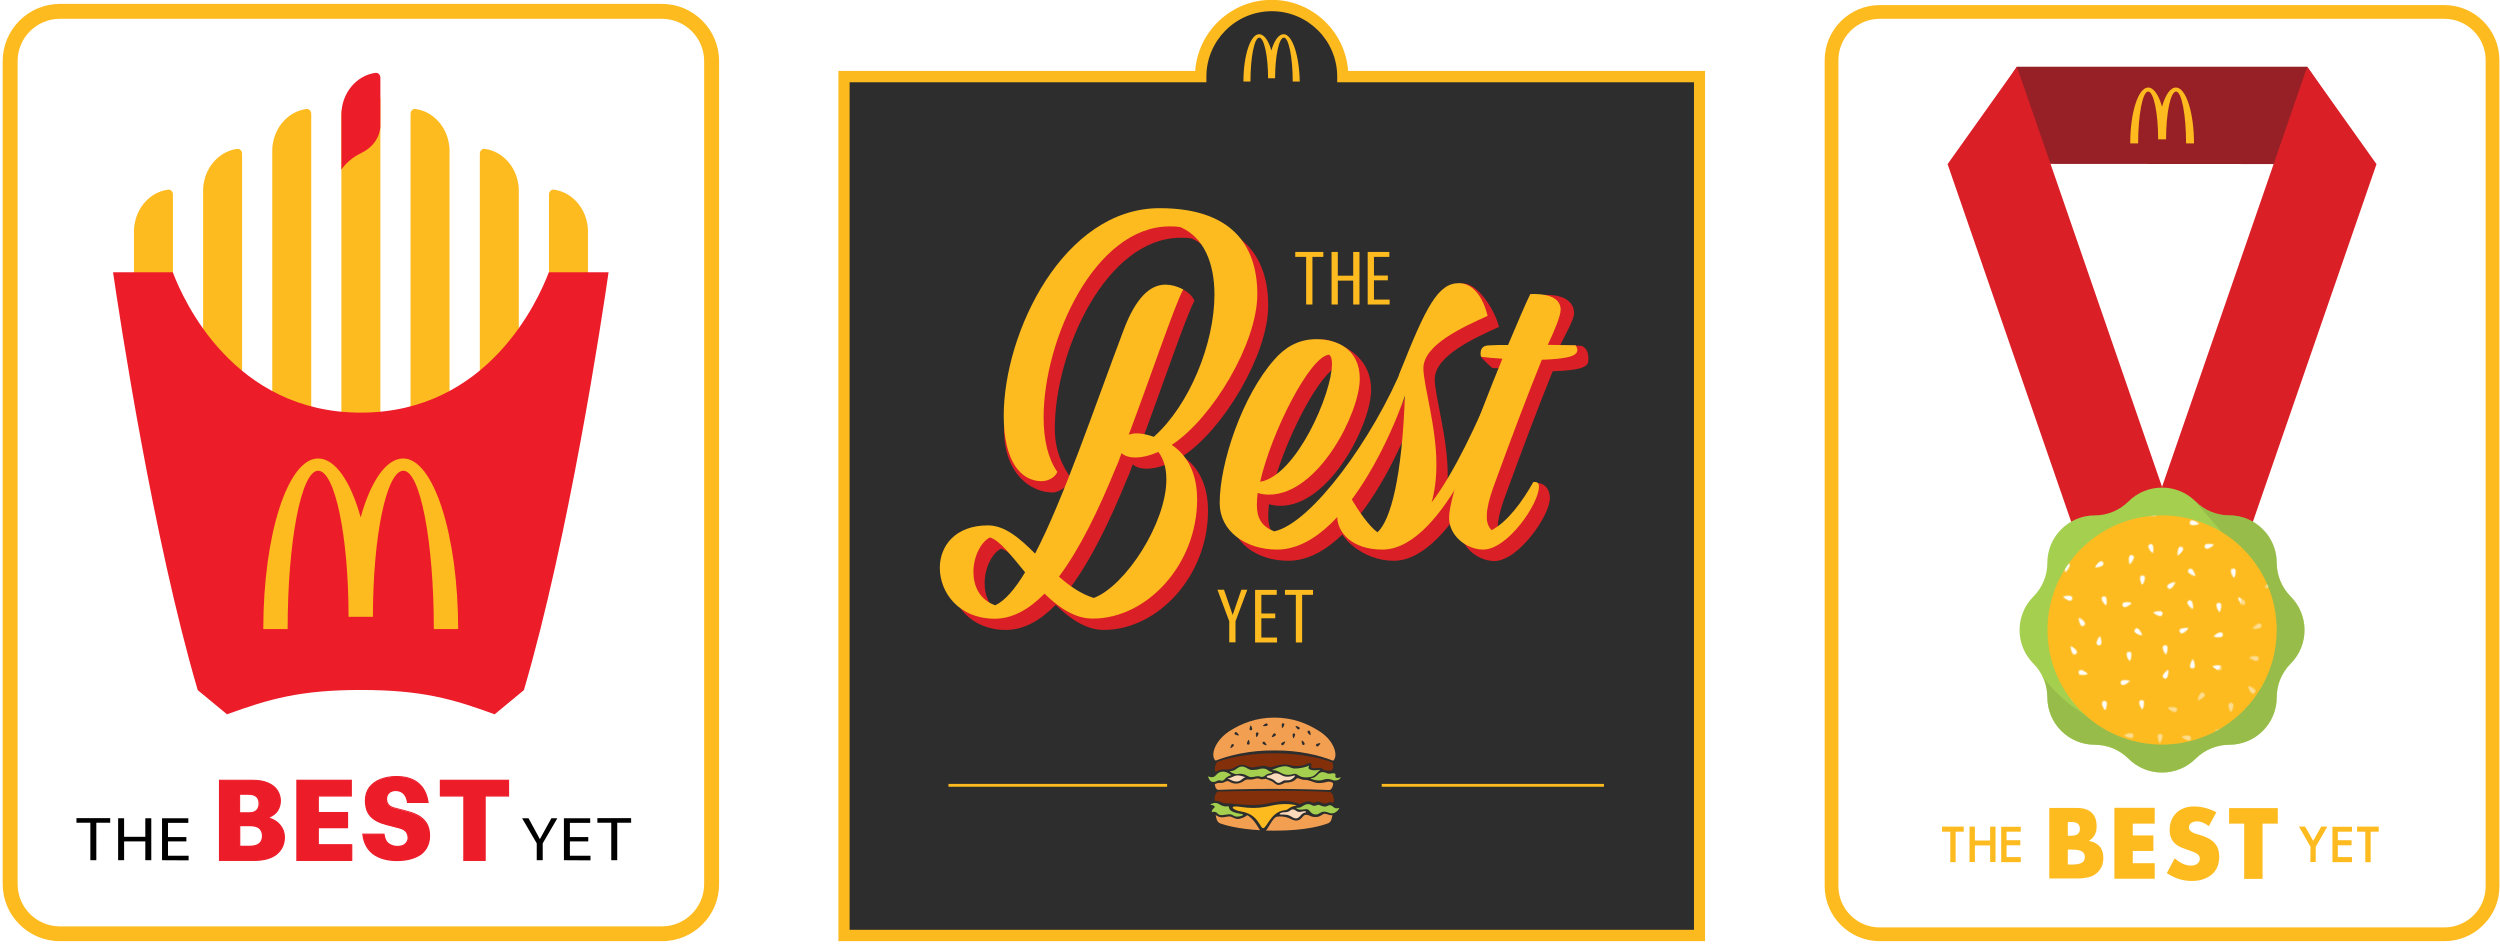 <?xml version="1.0" encoding="utf-8"?>
<!-- Generator: Adobe Illustrator 24.0.3, SVG Export Plug-In . SVG Version: 6.00 Build 0)  -->
<svg version="1.1" id="Layer_1" xmlns="http://www.w3.org/2000/svg" xmlns:xlink="http://www.w3.org/1999/xlink" x="0px" y="0px"
	 viewBox="0 0 1674 635" style="enable-background:new 0 0 1674 635;" xml:space="preserve">
<style type="text/css">
	.st0{fill:none;}
	.st1{fill:#FDBB20;}
	.st2{fill:#FFFFFF;}
	.st3{fill:#2D2D2D;}
	.st4{fill:#FCBA1F;}
	.st5{enable-background:new    ;}
	.st6{fill:#DA1F26;}
	.st7{fill:#832F0A;}
	.st8{fill:#A5CF4F;}
	.st9{fill:#FADABA;}
	.st10{fill:#F39F52;}
	.st11{fill:#ED1C29;}
	.st12{fill:#972026;}
	.st13{opacity:0.51;fill:#8CAA45;enable-background:new    ;}
	.st14{fill:url(#SVGID_2_);}
	.st15{opacity:0.5;}
</style>
<pattern  y="-941" width="208" height="208" patternUnits="userSpaceOnUse" id="SVGID_1_" viewBox="0 -208 208 208" style="overflow:visible;">
	<g>
		<rect y="-208" class="st0" width="208" height="208"/>
		<g>
			<rect y="-208" class="st0" width="208" height="208"/>
			<rect y="-208" class="st1" width="208" height="208"/>
			<path class="st2" d="M25.5-2.1c0.3,0.3,0.8,0.2,0.9-0.2c0.5-2.4,1.2-7.9-2.3-7C20.9-8.4,24-4,25.5-2.1z"/>
			<path class="st2" d="M30.9-52.8c0.4-0.2,0.3-0.8-0.1-1c-2.2-0.9-7.4-2.6-7.1,1C23.9-49.3,28.8-51.7,30.9-52.8z"/>
			<path class="st2" d="M7.5-37.6c0.4,0.2,0.8-0.2,0.7-0.6c-0.5-2.4-2.1-7.7-4.9-5.4C0.7-41.3,5.4-38.6,7.5-37.6z"/>
			<path class="st2" d="M6-19.5c0.1-0.4-0.4-0.8-0.8-0.6C3.1-19-1.5-16,1.4-13.9C4.2-11.8,5.6-17.1,6-19.5z"/>
			<path class="st2" d="M14.8-105.9c0.4,0,0.7-0.5,0.4-0.9c-1.5-1.8-5.3-5.8-6.8-2.5C7.1-106,12.5-105.8,14.8-105.9z"/>
			<path class="st2" d="M4.1-75.9c0,0.4,0.5,0.7,0.8,0.5c2-1.4,6.3-4.8,3.1-6.5C5-83.6,4.3-78.3,4.1-75.9z"/>
			<path class="st2" d="M18.9-131.8c0.4,0,0.7-0.5,0.4-0.9c-1.5-1.8-5.3-5.8-6.8-2.5C11.2-132,16.6-131.8,18.9-131.8z"/>
			<path class="st2" d="M45-141.8c0.4,0.3,0.9,0,0.8-0.5c-0.2-2.4-0.9-7.9-4-6.1C38.9-146.7,43.1-143.2,45-141.8z"/>
			<path class="st2" d="M45.8-89.4c0.4,0.2,0.8-0.2,0.7-0.6c-0.5-2.4-2.1-7.7-4.9-5.4C39-93.2,43.7-90.5,45.8-89.4z"/>
			<path class="st2" d="M69.1-100.9c0.1-0.4-0.3-0.8-0.7-0.7c-2.2,0.8-7.2,3.1-4.7,5.6C66.2-93.5,68.3-98.6,69.1-100.9z"/>
			<path class="st2" d="M57.4-25.4c0.4,0.3,0.9,0,0.8-0.5c-0.2-2.4-0.9-7.9-4-6.1C51.2-30.3,55.4-26.8,57.4-25.4z"/>
			<path class="st2" d="M51-9.7c0.3-0.3,0-0.9-0.4-0.9c-2.4,0-7.8,0.4-6.3,3.7C45.8-3.8,49.5-7.8,51-9.7z"/>
			<path class="st2" d="M56.7-53.1c0.1-0.4-0.3-0.8-0.7-0.7c-2.2,0.8-7.2,3.1-4.7,5.6S55.9-50.8,56.7-53.1z"/>
			<path class="st2" d="M36.4-75.7c0.1-0.4-0.3-0.8-0.7-0.7c-2.2,0.8-7.2,3.1-4.7,5.6C33.5-68.3,35.6-73.4,36.4-75.7z"/>
			<path class="st2" d="M31.7-165.8c0.4,0.2,0.8-0.2,0.7-0.6c-0.5-2.4-2.1-7.7-4.9-5.4C24.9-169.6,29.6-166.9,31.7-165.8z"/>
			<path class="st2" d="M35.6-195c0.4-0.2,0.3-0.8-0.1-1c-2.3-0.7-7.5-2.1-7,1.5C28.9-191,33.6-193.7,35.6-195z"/>
			<path class="st2" d="M70.3-206.2c0.1-0.4-0.3-0.8-0.7-0.7c-2.2,0.8-7.2,3.1-4.7,5.6C67.4-198.9,69.5-203.9,70.3-206.2z"/>
			<path class="st2" d="M45.2-120.3c0.1-0.4-0.3-0.8-0.7-0.7c-2.2,0.8-7.2,3.1-4.7,5.6S44.4-118,45.2-120.3z"/>
			<path class="st2" d="M62.4-176.5c0.1-0.4-0.3-0.8-0.7-0.7c-2.2,0.8-7.2,3.1-4.7,5.6S61.6-174.2,62.4-176.5z"/>
			<path class="st2" d="M65.6-63.2c0.1,0.4,0.7,0.6,0.9,0.2c1.4-1.9,4.5-6.5,1-7.3C64.2-70.9,65.1-65.5,65.6-63.2z"/>
			<path class="st2" d="M11.5-159.4c0.4,0,0.7-0.5,0.4-0.9c-1.4-1.9-5-6.2-6.6-2.9C3.8-160.1,9.2-159.5,11.5-159.4z"/>
			<path class="st2" d="M14.5-190.5c-0.1-0.4-0.7-0.6-0.9-0.2c-1.4,1.9-4.4,6.6-1,7.3C16-182.7,15.1-188.2,14.5-190.5z"/>
			<path class="st2" d="M109.3-99.6c-0.4,0-0.7,0.5-0.4,0.9c1.5,1.8,5.3,5.8,6.8,2.5C117-99.4,111.6-99.6,109.3-99.6z"/>
			<path class="st2" d="M97.7-114.2c0.1-0.4-0.4-0.8-0.8-0.5c-2.1,1.2-6.7,4.2-3.7,6.2C96.1-106.6,97.3-111.9,97.7-114.2z"/>
			<path class="st2" d="M133.7-112.2c-0.4-0.1-0.8,0.4-0.6,0.8c1,2.2,3.7,7,5.9,4.1C141.2-110.1,136-111.7,133.7-112.2z"/>
			<path class="st2" d="M127.9-78.6c-0.4,0-0.7,0.5-0.4,0.9c1.5,1.8,5.3,5.8,6.8,2.5C135.7-78.4,130.3-78.6,127.9-78.6z"/>
			<path class="st2" d="M88.3-167.8c-0.3-0.3-0.8-0.2-0.9,0.2c-0.5,2.4-1.2,7.9,2.3,7C92.9-161.5,89.8-166,88.3-167.8z"/>
			<path class="st2" d="M70.9-127.8c-0.4-0.1-0.8,0.4-0.5,0.8c1.2,2,4.3,6.6,6.3,3.5C78.6-126.4,73.2-127.5,70.9-127.8z"/>
			<path class="st2" d="M112.3-132.4c-0.4-0.2-0.8,0.2-0.7,0.6c0.5,2.4,2.1,7.7,4.9,5.4C119.1-128.6,114.4-131.3,112.3-132.4z"/>
			<path class="st2" d="M88.1-138.9c-0.1,0.4,0.3,0.8,0.7,0.6c2.2-1,7.2-3.5,4.4-5.8C90.6-146.3,88.7-141.2,88.1-138.9z"/>
			<path class="st2" d="M72.5-153.5c0.2-0.4-0.1-0.9-0.5-0.8c-2.4,0.2-7.9,1.1-6,4.2C67.8-147.2,71.2-151.5,72.5-153.5z"/>
			<path class="st2" d="M145.3-140.3c0.2-0.4-0.1-0.9-0.5-0.8c-2.3,0.4-7.7,1.6-5.6,4.6C141.1-133.6,144.1-138.2,145.3-140.3z"/>
			<path class="st2" d="M156.4-85.7c0.2-0.4-0.1-0.9-0.5-0.8c-2.3,0.4-7.7,1.6-5.6,4.6C152.2-79,155.2-83.6,156.4-85.7z"/>
			<path class="st2" d="M200.5-51.3c0.2-0.4-0.1-0.9-0.5-0.8c-2.3,0.4-7.7,1.6-5.6,4.6C196.3-44.6,199.3-49.2,200.5-51.3z"/>
			<path class="st2" d="M109.4-150.9c-0.1,0.4,0.3,0.8,0.7,0.7c2.2-0.8,7.2-3.1,4.7-5.6C112.3-158.2,110.2-153.1,109.4-150.9z"/>
			<path class="st2" d="M189.5-74.5c-0.3,0.3-0.1,0.9,0.3,0.9c2.4,0.3,7.8,0.5,6.6-2.9C195.3-79.8,191.2-76.2,189.5-74.5z"/>
			<path class="st2" d="M198.6-97.2c-0.3,0.3-0.1,0.9,0.3,0.9c2.4,0.3,7.8,0.5,6.6-2.9C204.4-102.5,200.3-98.8,198.6-97.2z"/>
			<path class="st2" d="M166.3-102.4c-0.4,0.1-0.5,0.7-0.1,1c2,1.3,6.7,4.1,7.2,0.5C173.8-104.4,168.6-103.1,166.3-102.4z"/>
			<path class="st2" d="M189.5-130c-0.1-0.4-0.7-0.6-0.9-0.2c-1.4,1.9-4.5,6.5-1,7.3C190.9-122.2,190-127.6,189.5-130z"/>
			<path class="st2" d="M156.3-118.4c0.2,0.4,0.7,0.4,0.9,0c1.1-2.2,3.2-7.3-0.4-7.3C153.5-125.8,155.4-120.6,156.3-118.4z"/>
			<path class="st2" d="M100.9-200.7c-0.4-0.3-0.9,0-0.8,0.5c0.2,2.4,0.9,7.9,4,6.1C107-195.8,102.8-199.3,100.9-200.7z"/>
			<path class="st2" d="M101.3-67c-0.2-0.4-0.8-0.4-1,0c-1,2.2-2.9,7.4,0.8,7.2C104.6-60,102.4-64.9,101.3-67z"/>
			<path class="st2" d="M128.5-57.8c0.1-0.4-0.4-0.8-0.8-0.6c-2.1,1.1-6.9,3.8-4,6C126.5-50.3,128-55.5,128.5-57.8z"/>
			<path class="st2" d="M85.8-88c-0.4,0-0.7,0.5-0.4,0.9c1.5,1.8,5.3,5.8,6.8,2.5C93.5-87.8,88.1-88.1,85.8-88z"/>
			<path class="st2" d="M93.8-38.1c-0.4,0-0.7,0.5-0.4,0.9c1.5,1.8,5.3,5.8,6.8,2.5C101.6-38,96.2-38.2,93.8-38.1z"/>
			<path class="st2" d="M76.5-43.8c-0.1,0.4,0.4,0.7,0.8,0.5c2.1-1.2,6.6-4.3,3.6-6.3C78-51.4,76.9-46.1,76.5-43.8z"/>
			<path class="st2" d="M183.1-179.5c-0.4-0.2-0.8,0.2-0.7,0.6c0.5,2.4,2.1,7.7,4.9,5.4C189.9-175.7,185.2-178.4,183.1-179.5z"/>
			<path class="st2" d="M167.8-156.1c0.2-0.4-0.1-0.9-0.5-0.8c-2.3,0.4-7.7,1.6-5.6,4.6C163.6-149.4,166.6-154,167.8-156.1z"/>
			<path class="st2" d="M204.6-201.5c0.2-0.4-0.1-0.9-0.5-0.8c-2.3,0.4-7.7,1.6-5.6,4.6C200.4-194.9,203.4-199.5,204.6-201.5z"/>
			<path class="st2" d="M75.4-188.4c-0.4,0.3-0.3,0.8,0.1,0.9c2.3,0.7,7.6,1.9,7.1-1.7C82.1-192.5,77.4-189.7,75.4-188.4z"/>
			<path class="st2" d="M133.2-200.4c-0.1,0.4,0.3,0.8,0.7,0.7c2.2-0.8,7.2-3.1,4.7-5.6C136-207.8,133.9-202.7,133.2-200.4z"/>
			<path class="st2" d="M192.9-151.7c-0.3,0.3-0.1,0.9,0.3,0.9c2.4,0.3,7.8,0.5,6.6-2.9C198.7-157,194.6-153.4,192.9-151.7z"/>
			<path class="st2" d="M138.5-165.2c-0.3,0.3-0.1,0.9,0.3,0.9c2.4,0.3,7.8,0.5,6.6-2.9C144.3-170.5,140.2-166.9,138.5-165.2z"/>
			<path class="st2" d="M120.1-182.8c-0.1-0.4-0.7-0.6-0.9-0.2c-1.4,1.9-4.5,6.5-1,7.3C121.5-175,120.6-180.4,120.1-182.8z"/>
			<path class="st2" d="M79.4-17.7c-0.4-0.2-0.8,0.2-0.7,0.6c0.5,2.4,2.1,7.7,4.9,5.4C86.2-13.9,81.5-16.6,79.4-17.7z"/>
			<path class="st2" d="M163.8-193.3c-0.1-0.4-0.7-0.6-0.9-0.2c-1.4,1.9-4.5,6.5-1,7.3C165.2-185.5,164.3-191,163.8-193.3z"/>
			<path class="st2" d="M168.9-68.3c-0.4,0-0.7,0.5-0.4,0.9c1.5,1.8,5.3,5.8,6.8,2.5C176.7-68.1,171.3-68.3,168.9-68.3z"/>
			<path class="st2" d="M127-33.3c-0.4,0.3-0.3,0.8,0.1,1c2.3,0.7,7.6,2,7-1.6C133.6-37.5,129-34.7,127-33.3z"/>
			<path class="st2" d="M113.3-13.6c-0.4,0-0.7,0.5-0.4,0.9c1.4,1.9,5,6.2,6.6,2.9C121.1-12.9,115.7-13.5,113.3-13.6z"/>
			<path class="st2" d="M27.8-32.9c-0.4,0-0.7,0.5-0.4,0.9c1.4,1.9,5,6.2,6.6,2.9C35.5-32.2,30.2-32.8,27.8-32.9z"/>
			<path class="st2" d="M157.5-50.2c0-0.4-0.5-0.7-0.9-0.4c-1.8,1.6-5.6,5.6-2.3,7C157.6-42.3,157.6-47.8,157.5-50.2z"/>
			<path class="st2" d="M149.5-13.1c0.1,0.4,0.7,0.6,0.9,0.2c1.4-1.9,4.4-6.6,1-7.3C148.1-20.9,149-15.4,149.5-13.1z"/>
			<path class="st2" d="M174.9-32.4c-0.3-0.3-0.8-0.1-0.9,0.3c-0.2,2.4-0.3,8,3,6.7C180.2-26.6,176.6-30.7,174.9-32.4z"/>
			<path class="st2" d="M195.5-12.5c0-0.4-0.5-0.7-0.9-0.4c-1.8,1.6-5.6,5.6-2.3,7C195.5-4.6,195.6-10.1,195.5-12.5z"/>
		</g>
	</g>
</pattern>
<g>
	<g>
		<path class="st3" d="M1138.1,51.3v575.1H565.2V51.3H804c0-26.3,21.3-47.6,47.6-47.6c26.3,0,47.6,21.3,47.6,47.6H1138.1z"/>
		<path class="st4" d="M1141.8,630.2H561.4V47.5h238.9c1.9-26.6,24.2-47.6,51.2-47.6s49.3,21,51.2,47.6h239V630.2z M568.9,622.6
			h565.4V55.1H895.4v-3.8c0-24.2-19.7-43.8-43.8-43.8c-24.2,0-43.8,19.7-43.8,43.8v3.8H568.9V622.6z"/>
	</g>
	<rect x="862.5" y="167.2" class="st0" width="73.9" height="44.8"/>
	<g class="st5">
		<path class="st1" d="M874.6,203.9V172h-7.3v-3.3h18.8v3.3h-7.3v31.9H874.6z"/>
	</g>
	<g class="st5">
		<path class="st1" d="M891.6,203.9v-35.2h4.2v15.9h10.3v-15.9h4.2v35.2h-4.2v-16h-10.3v16H891.6z"/>
	</g>
	<g class="st5">
		<path class="st1" d="M915.8,203.9v-35.2h14.5v3.3H920v12.5h9.3v3.2H920v12.9h10.5v3.3H915.8z"/>
	</g>
	<rect x="809.8" y="393.3" class="st0" width="75" height="41.7"/>
	<g class="st5">
		<path class="st1" d="M823.1,430.2V416l-7.9-21.1h4.4l5.8,16.9l5.8-16.9h4l-7.9,21.1v14.1H823.1z"/>
	</g>
	<g class="st5">
		<path class="st1" d="M840.4,430.2v-35.2h14.5v3.3h-10.3v12.5h9.3v3.2h-9.3v12.9h10.5v3.3H840.4z"/>
	</g>
	<g class="st5">
		<path class="st1" d="M867.7,430.2v-31.9h-7.3v-3.3h18.8v3.3h-7.3v31.9H867.7z"/>
	</g>
	<g>
		<g>
			<path class="st6" d="M706.9,405c-10.3,10.5-21.4,16.8-33.3,16.8c-23.8,0-36.8-17.3-36.8-34.1c0-14.6,10.3-28.4,32.2-28.4
				c11.4,0,21.4,8.7,31.6,18.9c19.2-37,39.2-96.5,59.2-149.5c8.1-21.6,23.6-39.3,32.5-34.8c4.1,2.1,6.6,5.3,7.5,7.5
				c-5.4,9.5-22.4,60-36.5,97.3c3.8-1.6,9.7-1.1,16.8,1.4c23.8-21.1,40.6-62.5,40.6-95.2c0-20.8-6.8-38.1-22.7-45.2
				c-3-0.5-4.9-0.5-7.3-0.5c-50,0-84.4,75.7-84.4,127.9c0,14.9,5.2,25.3,11.4,33.9c-1.6,3.8-8.5,8.8-12.8,8.8
				c-14.1,0-32.6-12-32.6-42.3c0-55.7,47.2-140.5,111.5-140.5c47.6,0,65.4,24.3,65.4,57.6c0,33-30.3,83.3-57.3,100.9
				c10.5,7,17,19.2,17,36.5c0,43.5-33.5,79.8-69.8,79.8C727.4,421.8,716.6,414.5,706.9,405z M693.9,390.7
				c-9.2-11.1-17-21.4-23.5-23.3c-5.9,2.7-11.1,12.7-11.1,23c0,9.5,4.1,18.7,14.6,22.4C680.4,409.9,687.1,402,693.9,390.7z
				 M788.5,328.5c0-7-1.6-13.5-5.4-18.4c-12.2,5.4-21.1,4.3-24.6,0.8c-1.3,3.5-2.4,6.8-3.8,9.7c-11.6,28.4-24.1,54.3-38.1,73
				c7,6.2,14.6,11.6,23.3,14.3C761.2,399.9,788.5,357.7,788.5,328.5z"/>
			<path class="st6" d="M947.5,251.2c2.7-0.5,5.7,0.3,5.7,3.2c0,10.8-38.7,121.1-90.6,121.1c-21.1,0-38.4-12.4-38.4-31.1
				c0-27.3,15.4-72.2,36.5-96c7-8.1,17.4-24.3,29.3-20.4c13.9,4.5,28.1,13.4,28.1,33.1c0,22.7-27.6,77.6-60.8,77.6
				c-2.4,0-4.9-0.3-7.6-1.1c-0.3,3-0.5,5.7-0.5,8.1c0,8.7,3.2,14.3,11.6,17.6C885.6,358,927.3,300.9,947.5,251.2z M851.3,330.1
				c24.3-4.1,48.1-59.2,48.1-78.9c0-3-0.5-5.1-1.9-6.2C884.8,245.8,858.9,296.9,851.3,330.1z"/>
			<path class="st6" d="M933.2,375.5c-20.6,0-37.5-15.9-37.5-26.4c0-6.5,7.5-4.7,13.4-5.3c4.9,8.7,15.7,16.8,20.8,20
				c8.7-8.1,16.5-36.2,18.4-93.5c0.3-6.8-4.1-7.8-4.1-11.1c0-0.5,0.3-1.3,0.5-1.9c17.6-44.6,20.8-67.5,34.9-67.5
				c10,0,21.4,17.8,24.1,29.1c-16,7.3-43,19.2-43,35.1c0,11.1,8.9,39.5,8.7,64.9c0,8.9-2.1,10.2-4.2,17.5
				c15.4-20,31.8-46.4,43.7-74.5c1.9-0.3,2.2,0.3,2.2,1.6C1011.1,277.1,975.1,375.5,933.2,375.5z"/>
			<path class="st6" d="M977.8,354.2c0-15.1,19.4-67.7,35.7-107.1c-5.4-0.3-10.1-0.4-14.3-0.7c0,0-7.5-6.7-7.5-7.5
				c0-2.7,1.1-5.4,4.9-5.6c4.3-0.3,16.1,5.3,20.7,5.3c6.5-15.4,13.8-35.1,16.8-41.1c15.1-0.5,19.9,6,19.9,12.2
				c0,4.3-5,12.5-9.4,21.7c6.5,0,8.6-0.3,14.5,0.2c0,0,5.3,1.5,4.4,10.5c-0.5,4.3-7.6,5.9-23.8,6.5c-9.2,22.7-19.7,50.3-32.7,86
				c-2.7,7.8-4.1,13.8-4.1,18.1c-0.3,4.9-1.1,5.7,1.1,7.8c10.8-5.7,18-24.1,25.3-37c2.2-0.3,8.4,1.6,8.5,10
				c0.1,11.6-21.1,42.2-37.3,42.2C989.5,375.5,977.8,366.3,977.8,354.2z"/>
		</g>
		<g>
			<path class="st1" d="M699.4,397.5c-10.3,10.5-21.4,16.8-33.3,16.8c-23.8,0-36.8-17.3-36.8-34.1c0-14.6,10.3-28.4,32.2-28.4
				c11.4,0,21.4,8.7,31.6,18.9c19.2-37,39.2-96.5,59.2-149.5c8.1-21.6,17.6-30.6,28.1-30.6c3.8,0,7.8,1.1,11.9,3.2
				c-5.4,9.5-22.4,60-36.5,97.3c3.8-1.6,9.7-1.1,16.8,1.4c23.8-21.1,40.6-62.5,40.6-95.2c0-20.8-6.8-38.1-22.7-45.2
				c-3-0.5-4.9-0.5-7.3-0.5c-50,0-84.4,75.7-84.4,127.9c0,14.9,3,27.8,9.2,36.5c-1.6,3.8-6.2,6.2-10.5,6.2
				c-14.1,0-25.4-13.5-25.4-43.8c0-55.7,40-139,104.4-139c47.6,0,65.4,24.3,65.4,57.6c0,33-30.3,83.3-57.3,100.9
				c10.5,7,17,19.2,17,36.5c0,43.5-33.5,79.8-69.8,79.8C719.9,414.3,709.1,407,699.4,397.5z M686.4,383.2
				c-9.2-11.1-17-21.4-23.5-23.3c-5.9,2.7-11.1,12.7-11.1,23c0,9.5,4.1,18.7,14.6,22.4C672.9,402.3,679.6,394.5,686.4,383.2z
				 M781,321c0-7-1.6-13.5-5.4-18.4c-12.2,5.4-21.1,4.3-24.6,0.8c-1.3,3.5-2.4,6.8-3.8,9.7c-11.6,28.4-24.1,54.3-38.1,73
				c7,6.2,14.6,11.6,23.3,14.3C753.7,392.3,781,350.2,781,321z"/>
			<path class="st1" d="M940,243.7c2.7-0.5,5.7,0.3,5.7,3.2c0,10.8-38.7,121.1-90.6,121.1c-21.1,0-38.4-12.4-38.4-31.1
				c0-27.3,15.4-72.2,36.5-96c7-8.1,15.9-13.8,28.4-13.8c13.8,0,28.9,6.8,28.9,26.5c0,22.7-27.6,77.6-60.8,77.6
				c-2.4,0-4.9-0.3-7.6-1.1c-0.3,3-0.5,5.7-0.5,8.1c0,8.7,3.2,14.3,11.6,17.6C878.1,350.5,919.8,293.3,940,243.7z M843.8,322.6
				c24.3-4.1,48.1-59.2,48.1-78.9c0-3-0.5-5.1-1.9-6.2C877.3,238.2,851.3,289.3,843.8,322.6z"/>
			<path class="st1" d="M925.7,368c-20.6,0-30.3-11.6-30.3-22.2c0-6.5,3.2-11.9,9.2-12.4c4.9,8.7,12.7,19.7,17.8,23
				c8.7-8.1,16.5-36.2,18.4-93.5c0.3-6.8-4.1-7.8-4.1-11.1c0-0.5,0.3-1.3,0.5-1.9c17.6-44.6,25.7-60.3,39.7-60.3
				c10,0,16.5,10.5,19.2,21.9c-16,7.3-43,19.2-43,35.1c0,11.1,8.9,39.5,8.7,64.9c0,8.9-1.1,17.6-3.2,24.9
				c15.4-20,30.8-53.8,42.7-81.9c1.9-0.3,2.2,0.3,2.2,1.6C1003.6,269.6,967.6,368,925.7,368z"/>
			<path class="st1" d="M970.3,346.7c0-15.1,19.5-67.1,35.7-106.5c-5.4-0.3-10.3-0.8-14.3-1.3c-0.3-1.1-0.3-1.4-0.3-2.2
				c0-2.7,1.1-5.1,4.9-5.4c4.3-0.3,8.9-0.3,13.5-0.3c6.5-15.4,11.9-28.1,14.9-34.1c15.1-0.5,20.3,4.3,20.3,10.5
				c0,4.3-4.3,14.3-8.6,23.5c6.5,0,12.7,0.3,18.7,0.3c0.8,1.4,1.1,2.4,1.1,3.2c0,4.3-7.6,5.9-23.8,6.5c-9.2,22.7-19.7,50.3-32.7,86
				c-2.7,7.8-4.1,13.8-4.1,18.1c-0.3,4.9,1.1,7.8,3.2,10c10.8-5.7,20.6-19.2,27.9-32.2c2.2-0.3,3.8,0.3,3.8,3
				c0,11.6-21.1,42.2-37.3,42.2C982,368,970.3,358.8,970.3,346.7z"/>
		</g>
	</g>
	<g>
		<g>
			<path class="st7" d="M813.5,515.8c-0.1-1.2,0-3,1.1-5c0.2-0.4,0.5-0.7,0.9-0.8c2.9-1.1,16.8-5.6,37.7-5.6c21,0,35.2,4.7,38.3,5.8
				c0.4,0.2,0.8,0.5,0.9,0.9c0.3,1,0.6,2.8-0.5,4.7l0,0c-1.4,0.3-1.7,0.2-2.6,0.2c-4.6-0.2-2.6-1.2-4.7-1.7
				c-1.6-0.4-2.4,0.1-4.4,0.1c-2.9,0-2.4-1-2.1-2c0.3-1.1-0.5-2-2.9-0.9c-3.2,1.5-5.6,1.5-8.7,1.4c-2-0.1-3.7-1.5-8.1-0.9
				c-3.8,0.5-5.9,1.5-7.3,1.7c-0.3,0-0.7,0-1,0c-1.3-0.2-2.3-1.2-4.7-0.9c-2.6,0.3-3.8,0.7-6,1c-2.7,0.4-5.2-1.7-7.7-1.7
				c-1.6,0-3.2,0.7-4.9,1.7c-1.2,0.7-2.5,1.3-5.2,1.5c-1.5,0.1-2-0.3-3.9,0.1c-1.6,0.3-2.7,0.9-3.5,1.5
				C813.9,516.8,813.5,516.3,813.5,515.8z M813.4,536.3c3.4-0.2,4.7,1.2,6.2,1.5c1.7,0.3,2.1,0.2,3.7,0.2c1.7,0,4.8,0.7,13.5,1
				c8.8,0.3,12.7-1.5,21.3-2.5c5.3-0.6,9.9,1.1,11.5,1.7c0.4,0.2,0.8,0.2,1.2,0c1-0.4,2.9-1.2,4.2-1.5c1.9-0.4,3.4,0.6,4.4,0.8
				s1.6-0.6,2.7-0.7c2.2-0.2,2.9,1.2,4.7,1.2c1.9,0,2.3-0.6,3.1-0.8s1.7,0,2.5,0.3c0.5-0.2,0.8-0.7,0.8-1.3c0-2.2-0.7-3.9-1.3-4.8
				c-0.4-0.6-1-1.1-1.8-1.1c-21.4-1.4-66.5-0.5-74-0.3c-0.7,0-1.4,0.4-1.7,1c-1.2,2-1.2,3.8-1.1,4.8
				C813.4,536.1,813.4,536.3,813.4,536.3z"/>
			<path class="st1" d="M860.5,542.5c-11,0.8-12.9,16.1-16,11c-3.1-5.1-5.6-8.8-13.7-10.2c-3.8-0.6-5.5-2.1-5.4-2.5
				c0.1-0.9,2.2-1,5.1-0.5c13.7,2.1,19.4-1.1,26-1.7c4.3-0.4,8.3-0.2,11.4,0.6c0.2,0,0.2,0.3,0,0.3
				C863.3,540,862.9,542.3,860.5,542.5z"/>
			<path class="st8" d="M888.1,543.3L888.1,543.3L888.1,543.3z M811.4,543.1c-0.1,0.3,0.1,0.7,0.4,0.6c3.3-0.6,2.9,1.4,5.1,2
				c1.2,0.3,3.2-0.1,4.5-0.3c4.4-0.8,3.9,1.5,7.2,1.4c1.6,0,3-0.6,3.6-0.9c0.3-0.1,0.3-0.5,0-0.6c-2.3-0.8-9.1-0.9-9.3-4.9
				c0-0.3-0.3-0.5-0.6-0.5c-1.3,0.2-3.3,0.3-6.1-1.5c-2.6-1.6-5-0.2-5.7,0.3c-0.1,0.1-0.1,0.2,0.1,0.2c1.7,0,3.7,1.1,2.3,2.1
				C812,541.8,811.6,542.6,811.4,543.1z M876.5,538.5c-2.3-0.4-4.4,1.5-5.5,2c-1,0.5-2.4,0.4-3,0.4c-0.1,0-0.2,0.1-0.1,0.2
				c0.4,0.3,1.1,0.8,2.4,1c1.6,0.2,3.6-0.3,4.4-0.3c2.4-0.1,2.6,3.5,6.3,3.6c3,0.1,3.5-3.5,9-1.1c3.3,1.4,5.8-1.5,6.7-2.8
				c0.1-0.2,0-0.5-0.3-0.4c-3.6,0.9-3.5-1.9-6-1.9c-1.8-0.1-1.9,2.1-6.8-0.1c-1.4-0.6-1.7,0.4-3.6,0.5
				C878.5,539.6,878.8,538.9,876.5,538.5z M876.5,512.9c0.1-0.2-0.1-0.3-0.2-0.2c-2,1.1-7.1,2.1-9.8,1.9c-1.6-0.1-3.5-1.4-5.5-1.5
				c-3.5-0.1-6.2,1.2-9,2.3c-0.1,0.1-0.1,0.3,0.1,0.3c0.7,0,1.8,0,2.8,0.4c1.7,0.6,3.9,2.5,6.6,2.7s3.9-0.4,4.8-0.6
				c1.7-0.3,2.5,0.6,3.9,1.4c2.3,1.4,7.1,1.1,9.1,0.1c1.8-0.9,3.3-3.2,4.4-3.9c0.2-0.1,0-0.4-0.1-0.3c-2.3,0.4-4.8,0.5-6.4-0.2
				C875.7,514.6,876.2,513.6,876.5,512.9z M831.3,513.3c-1.9,0-3.7,2-4.9,2.5c-0.9,0.4-2.3,0.5-2.9,0.6c-0.1,0-0.1,0.1,0,0.2
				c1.5,1,3.4,2,5,1.7c5-0.9,6.8,1.8,8.8,2c3,0.2,4.2-1.1,6.4-0.3c1.5,0.5,2.4,0.2,3.6-0.8c1.9-1.6,2.6-0.9,4.5-1.7
				c0.2-0.1,0.2-0.5-0.1-0.5c-0.5-0.1-1.1-0.3-1.7-0.6c-1.2-0.8-2.2-1.8-4.4-1.8c-2.5,0-2.2,0.9-7.3,1
				C835.6,515.5,834.2,513.1,831.3,513.3z M819.9,521.9c0.7-0.8,1.9-2.2,4.3-2.7c0.2,0,0.3-0.3,0.1-0.4c-1-0.7-3.5-2.4-6.1-2.1
				c-4.1,0.6-3.8,4-7.1,3.7c-0.8,0-1.3-0.2-1.7-0.5c-0.2-0.1-0.4,0.1-0.4,0.3c0.4,1.2,1.3,3.6,3.7,3.4c1.7-0.1,2.1-0.9,3.3-1.1
				C817.2,522.3,818.2,523.6,819.9,521.9z M883,522.6c3.4,0.1,4.7-2.1,9.2-0.3c2.1,0.8,4.7,0,5.5-1.5c0.1-0.1-0.1-0.3-0.2-0.3
				c-1,0.5-3.8,1-3.3-1.2c0.2-0.8,0-1.7-1.8-1.5c-1.5,0.1-2.1,0.4-3.2,0.2c-1-0.2-1.6-1-3.8-1c-3,0-3.5,4-7.6,4
				c-0.2,0-0.2,0.2-0.1,0.3C878.6,521.8,880.4,522.6,883,522.6z"/>
			<g>
				<path class="st9" d="M833.7,520.3c0.1,0,0.1,0.1,0,0.2c-1.7,0.5-2.9,2.8-5.5,2.8c-3.2,0-4.1-1.5-6.1-1.8c-0.1,0-0.1-0.1,0-0.2
					c0.6-0.1,1.5-0.4,2.3-0.7c1.2-0.5,2.7-1.4,4.4-1.4C830.7,519.3,833,520.1,833.7,520.3z M866.6,519.3c-8.7,2.6-8.3-2.2-13.4-1.4
					c-0.8,0.1-1.9,1.3-3.8,1.4c-0.9,0-1.1,0.6-1.2,0.8c-0.3,0.8,1.5,0.4,4.3,1.9c1.4,0.8,2.1,2.1,3.4,2.2c1.8,0.1,3-1.6,4.2-1.7
					c1.4-0.1,1.9,0.1,3.3-0.1C865.5,522,868.4,518.8,866.6,519.3z M857,545.3c0.5,0.3,4-0.2,6.1,0.7c2.1,0.9,2.9,1.9,4.4,2
					c3,0.2,3.2-3.1,5.8-3.7c2.4-0.5,1.4-1.6-1.9-0.8c-3.4,0.9-3.4-1.7-6-1.5c-1.6,0.1-1.7,2-5.6,1.9
					C857.6,543.9,856.4,545,857,545.3z"/>
			</g>
			<path class="st10" d="M883.4,489.6c-8.1-5.2-17.9-9.1-30.1-9.1s-22,3.9-30.1,9.1c-9.4,6.1-12.8,15.7-9.6,19.4
				c0.2,0.2,0.5,0.3,0.7,0.2c8.7-3.4,22.7-6.9,39-6.7c16.3-0.2,30.3,3.3,39.1,6.8c0.2,0.1,0.4,0,0.5-0.1
				C896.3,505.5,893,495.6,883.4,489.6z M859.4,484.3c1.4,0.4,0,2.3-0.6,3.1c-0.1,0.1-0.4,0.1-0.4-0.1
				C858.2,486.3,857.9,483.9,859.4,484.3z M824.2,501c-0.2,0.1-0.4,0-0.3-0.2c0.2-1,0.7-3.3,2-2.4C827,499.1,825.1,500.4,824.2,501z
				 M829.3,492.5c-1-0.1-3.4-0.6-2.5-1.9c0.8-1.3,2.2,0.7,2.7,1.5C829.6,492.3,829.5,492.6,829.3,492.5z M835.7,498.6
				c-1.5-0.2-0.3-2.3,0.2-3.1c0.1-0.2,0.3-0.1,0.4,0.1C836.7,496.6,837.3,498.9,835.7,498.6z M837.6,489c-1.5,0.1-0.7-2.2-0.3-3.1
				c0.1-0.2,0.3-0.2,0.4,0C838.2,486.8,839.2,489,837.6,489z M841.6,493.5c-0.1,0.2-0.4,0.1-0.4-0.1c-0.3-1-0.7-3.3,0.8-3
				C843.5,490.7,842.2,492.7,841.6,493.5z M847.8,499.1c-1-0.3-3.2-1.1-2.2-2.2c1-1.1,2.1,1,2.5,1.9
				C848.2,498.9,848,499.1,847.8,499.1z M845.9,486.2c-0.2,0-0.3-0.3-0.1-0.4c0.7-0.7,2.5-2.3,3-0.8
				C849.3,486.3,847,486.3,845.9,486.2z M851.9,493.6c-0.2,0.1-0.4-0.1-0.3-0.3c0.4-1,1.4-3.1,2.5-1.9
				C855.1,492.5,852.9,493.3,851.9,493.6z M860.6,496.8c-0.4,0.9-1.5,3.1-2.5,1.9c-1-1.1,1.3-1.9,2.2-2.2
				C860.5,496.4,860.7,496.6,860.6,496.8z M866.3,494.2c-0.1,0.2-0.3,0.1-0.4,0c-0.3-1-0.9-3.3,0.6-3.1
				C868,491.3,866.8,493.3,866.3,494.2z M870.1,488.1c-0.9,1.2-2.1-0.8-2.6-1.7c-0.1-0.2,0.1-0.4,0.2-0.3
				C868.7,486.3,871,486.9,870.1,488.1z M873.1,498.8c-1.3,0.6-1.5-1.7-1.5-2.7c0-0.2,0.2-0.3,0.4-0.2
				C872.7,496.4,874.5,498.1,873.1,498.8z M877.2,492.2c-0.8-0.6-2.6-2.2-1.2-2.9c1.3-0.7,1.6,1.7,1.6,2.7
				C877.6,492.2,877.4,492.3,877.2,492.2z M884.1,497.9c-0.5,0.9-1.9,2.8-2.8,1.5c-0.8-1.3,1.5-1.7,2.5-1.8
				C884.1,497.6,884.2,497.8,884.1,497.9z M892.6,524.3c0.1,0.5,0.1,1.3-0.2,2.1c-0.3,0.8-0.7,1.5-1,1.9s-0.9,0.7-1.6,0.7
				c-35.3-1.5-68.2-0.4-73.8-0.1c-0.6,0-1.1-0.2-1.4-0.6c-0.3-0.4-0.6-0.8-0.8-1.4c-0.2-0.7-0.3-1.4-0.4-1.9
				c0.6-0.2,1.5-0.5,2.1-0.7c0.8-0.2,1.7,0.1,3-0.1s2.7-1.4,3.7-1.2s2.8,1.9,5.8,1.7s4.8-1.7,5.5-2.2s1.7-0.7,3.5-0.5
				s3.7-0.7,4.7-0.8s2,0.5,3.1,0.6c1,0.1,1.9-0.3,2.6-0.3c0.6,0,3.2,1.3,4.3,1.7s2.3,2.3,4.3,2.4c2,0,3.5-1.1,4.2-1.4
				c0.8-0.3,1.7,0,3.9-0.5s3.2-1.5,3.7-2.1c1.2-1.5,2.8,0.6,5.7,0.6c3.2,0,5,1.3,7.5,1.9c2.5,0.6,5.7,0,7.3-0.5
				S891.5,523.5,892.6,524.3z M843.7,555.9c-14.6-0.8-23.1-3.3-26.5-4.5c-1.1-0.4-2-1.3-2.4-2.4c-0.3-0.9-0.6-2-0.8-3.3
				c1,0.7,2.5,1.7,4.6,1.6c2.5-0.2,4-0.9,5.5-0.5c1.5,0.5,3.5,2,5.7,1.5c2.1-0.5,3.4-1,5-2.2c0.2-0.2,0.6-0.2,0.8,0
				c0.9,0.6,3.3,2.3,5.3,5.4C842.4,553.8,843.2,555.1,843.7,555.9z M892.2,545.9c-0.2,0.8-0.4,1.8-0.7,2.9c-0.3,1.1-1.2,2.1-2.3,2.5
				c-3.9,1.5-14.8,4.9-35.4,4.9c-2.2,0-4.2,0-6.2-0.1c0.3-0.3,0.7-0.7,1-1.2c1.5-2.2,4.1-7.5,6.2-8c2-0.5,6-0.1,8,0.8
				c2,0.9,3.7,2,5.8,1.7c3.2-0.4,3.5-3.7,5.8-3.8c0.9,0,1.4,0,3.2,0.9c1.7,0.7,4.2,0.9,6.1,0c2.4-1.2,2.2-1.6,3.6-1.6
				C888.7,545,889.7,546,892.2,545.9z"/>
		</g>
		<rect x="925.2" y="524.9" class="st1" width="148.8" height="1.9"/>
		<rect x="635.1" y="524.9" class="st1" width="146.4" height="1.9"/>
	</g>
	<g>
		<g>
			<path class="st1" d="M859.5,22.9c-3.3,0-6.3,4.3-8.2,10.9c-1.9-6.7-4.9-10.9-8.2-10.9c-5.8,0-10.5,14.2-10.5,31.7h4.7
				c0-16.3,2.6-29.4,5.9-29.4c3.2,0,5.9,12.2,5.9,27.2h4.7c0-15,2.6-27.2,5.9-27.2c3.2,0,5.9,13.2,5.9,29.4h4.7
				C870,37.1,865.3,22.9,859.5,22.9z"/>
		</g>
	</g>
</g>
<g id="FRIES-box">
	<g>
		<g>
			<path class="st2" d="M443.3,625.2H40.1c-18.4,0-33.3-14.9-33.3-33.3v-551c0-18.4,14.9-33.3,33.3-33.3h403.1
				c18.4,0,33.3,14.9,33.3,33.3V592C476.6,610.3,461.7,625.2,443.3,625.2z"/>
			<path class="st1" d="M443.3,630.2H40.1c-21.1,0-38.3-17.1-38.3-38.3v-551C1.8,19.8,19,2.6,40.1,2.6h403.1
				c21.1,0,38.3,17.2,38.3,38.3V592C481.6,613.1,464.4,630.2,443.3,630.2z M40.1,12.6c-15.6,0-28.3,12.7-28.3,28.3V592
				c0,15.6,12.7,28.3,28.3,28.3h403.1c15.6,0,28.3-12.7,28.3-28.3V40.9c0-15.6-12.7-28.3-28.3-28.3C443.2,12.6,40.1,12.6,40.1,12.6z
				"/>
		</g>
		<g>
			<g>
				<path class="st1" d="M254.7,65.6v225.5h-26.1V76.3c0-0.2,0-0.4,0-0.6s0-0.3,0-0.5c0.6-5.4,5.1-9.6,10.6-9.6H254.7z"/>
				<path class="st11" d="M241.8,102.5c12.9-6.2,12.9-17.7,12.9-17.7V52c0-2-1.6-3.5-3.4-3.2c-12.8,1.8-22.7,13.7-22.7,28v36.8
					C228.7,113.6,232.3,107.1,241.8,102.5z"/>
			</g>
			<g>
				<path class="st1" d="M300.8,96.7c0.2,1.4,0.3,2.8,0.3,4.2V99C301,98.2,300.9,97.5,300.8,96.7z"/>
				<path class="st1" d="M301,100.9v177.3h-26.1v-202c0-2,1.6-3.5,3.4-3.2c11.5,1.6,20.7,11.4,22.4,23.9
					C300.9,98.1,301,99.5,301,100.9z"/>
			</g>
			<g>
				<path class="st1" d="M347.1,123.5c0.2,1.4,0.3,2.8,0.3,4.2v-1.9C347.4,125,347.3,124.2,347.1,123.5z"/>
				<path class="st1" d="M347.4,127.7v149.2h-26.1v-174c0-2,1.6-3.5,3.4-3.2c11.5,1.6,20.7,11.4,22.4,23.9
					C347.3,124.9,347.4,126.2,347.4,127.7z"/>
			</g>
			<g>
				<path class="st1" d="M393.4,150.8c0.2,1.4,0.3,2.8,0.3,4.2v-1.9C393.7,152.3,393.6,151.5,393.4,150.8z"/>
				<path class="st1" d="M393.7,155v89.2h-26.1v-114c0-2,1.6-3.5,3.4-3.2c11.5,1.6,20.7,11.4,22.4,23.9
					C393.6,152.2,393.7,153.5,393.7,155z"/>
			</g>
			<g>
				<path class="st1" d="M182.6,96.7c-0.2,1.4-0.3,2.8-0.3,4.2V99C182.3,98.2,182.4,97.5,182.6,96.7z"/>
				<path class="st1" d="M182.3,100.9v177.3h26.1v-202c0-2-1.6-3.5-3.4-3.2c-11.5,1.6-20.7,11.4-22.4,23.9
					C182.4,98.1,182.3,99.5,182.3,100.9z"/>
			</g>
			<g>
				<path class="st1" d="M136.3,123.5c-0.2,1.4-0.3,2.8-0.3,4.2v-1.9C136,125,136.1,124.2,136.3,123.5z"/>
				<path class="st1" d="M136,127.7v149.2h26.1v-174c0-2-1.6-3.5-3.4-3.2c-11.5,1.6-20.7,11.4-22.4,23.9
					C136.1,124.9,136,126.2,136,127.7z"/>
			</g>
			<g>
				<path class="st1" d="M90,150.8c-0.2,1.4-0.3,2.8-0.3,4.2v-1.9C89.7,152.3,89.8,151.5,90,150.8z"/>
				<path class="st1" d="M89.7,155v89.2h26.1v-114c0-2-1.6-3.5-3.4-3.2c-11.5,1.6-20.7,11.4-22.4,23.9
					C89.8,152.2,89.7,153.5,89.7,155z"/>
			</g>
		</g>
		<g>
			<path class="st11" d="M152,478.3c27.8-10.1,48.6-16.3,89.6-16.3s61.8,6.1,89.6,16.3l19.6-16.2c30.1-102.5,52.3-249.1,56.7-279.8
				h-40c-7.2,19.1-40.9,94-125.9,94s-118.7-74.9-125.9-94h-40c4.5,30.7,26.6,177.2,56.7,279.8L152,478.3z"/>
			<g>
				<path class="st1" d="M270,307c-11.5,0-21.8,15.4-28.5,39.4c-6.7-24-17-39.4-28.5-39.4c-20.3,0-36.7,51.1-36.7,114.2h16.3
					c0-58.5,9.1-106,20.4-106s20.4,43.8,20.4,97.8h16.3c0-54,9.1-97.8,20.4-97.8s20.4,47.5,20.4,106h16.3
					C306.7,358.1,290.3,307,270,307z"/>
			</g>
		</g>
		<g>
			<path d="M60.5,576v-25.1h-9.3v-3.1h22.6v3.1h-9.3V576H60.5z"/>
			<path d="M79.1,576v-28.1h4v12.4h14.2v-12.4h4V576h-4v-12.6H83.1V576H79.1z"/>
			<path d="M108.5,576v-28.1h17.6v3.1h-13.6v9.5h12.3v2.9h-12.3v9.6h13.8v3.1L108.5,576L108.5,576z"/>
			<g>
				<path class="st11" d="M147.1,576v-53.6h21.4c4.5,0,8.2,0.6,11,1.8c2.8,1.2,4.9,2.9,6.2,5c1.3,2.1,2,4.4,2,7
					c0,2.2-0.6,4.3-1.8,6.3c-1.2,2-3.4,3.7-6.6,5c3.8,1.1,6.6,2.8,8.4,5.2c1.8,2.3,2.7,4.9,2.7,7.9c0,4.6-1.7,8.4-5.2,11.2
					s-8.5,4.3-15.2,4.3h-22.9L147.1,576L147.1,576z M166.5,531.7h-6v12.6h6c2,0,3.5-0.3,4.5-1c1-0.6,1.7-1.4,2.1-2.4
					c0.4-1,0.6-1.9,0.6-3C173.6,533.8,171.2,531.7,166.5,531.7z M166.8,552.8h-6.3v14h6.3c3.3,0,5.6-0.6,7-1.9c1.4-1.3,2-3,2-5.1
					c0-2-0.7-3.7-2-5C172.6,553.4,170.2,552.8,166.8,552.8z"/>
				<path class="st11" d="M170.1,576.5h-23.5v-54.4h21.8c4.6,0,8.3,0.6,11.2,1.9c2.9,1.3,5.1,3,6.4,5.1c1.4,2.1,2.1,4.6,2.1,7.2
					c0,2.3-0.6,4.4-1.8,6.5c-1.1,1.9-3,3.4-5.8,4.7c3.3,1.1,5.8,2.8,7.5,5c1.9,2.4,2.8,5.1,2.8,8.1c0,4.8-1.8,8.6-5.3,11.6
					C182,575,176.8,576.5,170.1,576.5z M147.5,575.6h22.6c6.5,0,11.5-1.4,14.9-4.2c3.3-2.8,5-6.4,5-10.9c0-2.8-0.9-5.4-2.6-7.6
					c-1.7-2.2-4.5-3.9-8.2-5l-1.2-0.4l1.2-0.5c3.1-1.2,5.3-2.8,6.4-4.8s1.7-4,1.7-6.1c0-2.5-0.6-4.7-1.9-6.7s-3.3-3.6-6-4.8
					c-2.8-1.2-6.4-1.8-10.9-1.8h-20.9v52.8H147.5z M166.8,567.2h-6.7v-14.9h6.7c3.5,0,6,0.7,7.4,2.1c1.4,1.4,2.1,3.2,2.1,5.3
					c0,2.2-0.7,4.1-2.2,5.4C172.7,566.5,170.2,567.2,166.8,567.2z M160.9,566.3h5.9c3.2,0,5.4-0.6,6.7-1.8s1.9-2.8,1.9-4.8
					c0-1.9-0.6-3.5-1.8-4.7s-3.5-1.8-6.8-1.8h-5.9L160.9,566.3L160.9,566.3z M166.5,544.7h-6.4v-13.4h6.4c5,0,7.5,2.2,7.5,6.7
					c0,1.1-0.2,2.1-0.6,3.1c-0.4,1-1.2,1.9-2.3,2.6C170.1,544.4,168.5,544.7,166.5,544.7z M160.9,543.9h5.6c1.9,0,3.3-0.3,4.2-0.9
					c0.9-0.6,1.6-1.3,1.9-2.2c0.4-0.9,0.5-1.9,0.5-2.8c0-3.9-2.2-5.8-6.7-5.8h-5.6v11.7H160.9z"/>
			</g>
			<g>
				<path class="st11" d="M198.9,576v-53.6h36.3v10.5h-22.1V544h19.6v10h-19.6v11.5h22.4V576H198.9z"/>
				<path class="st11" d="M235.9,576.5h-37.5v-54.4h37.2v11.3h-22.1v10.3h19.6v10.9h-19.6v10.7h22.4V576.5z M199.3,575.6h35.8V566
					h-22.4v-12.4h19.6v-9.1h-19.6v-12h22.1v-9.6h-35.5V575.6z"/>
			</g>
			<g>
				<path class="st11" d="M265.9,576.1c-6.8,0-12.1-1.5-16-4.5s-6.2-7.3-6.8-13h14c0.4,3.1,1.5,5.2,3.2,6.4s3.7,1.8,5.8,1.8
					c2.5,0,4.3-0.6,5.5-1.8s1.8-2.5,1.8-3.8c0-1.7-0.4-3.1-1.3-4.2c-0.9-1.2-2.4-2.1-4.7-2.6l-8.9-2.3c-4.6-1.2-8-3-10.3-5.5
					s-3.4-6-3.4-10.5c0-3.5,0.9-6.4,2.8-8.8c1.8-2.4,4.3-4.2,7.4-5.4c3.1-1.2,6.6-1.8,10.4-1.8c6.3,0,11.3,1.5,14.8,4.5
					s5.7,7.2,6.4,12.7h-13.8c-0.3-2.5-1.1-4.4-2.5-5.8c-1.3-1.4-3.1-2.1-5.4-2.1c-2,0-3.5,0.5-4.6,1.6s-1.7,2.4-1.7,4.1
					c0,3.1,1.8,5.2,5.4,6.1l8.4,2.2c4,1,7.1,2.3,9.3,4c2.2,1.6,3.7,3.5,4.6,5.6s1.3,4.4,1.3,6.9c0,5.2-1.9,9.2-5.6,12.2
					C278,574.7,272.7,576.1,265.9,576.1z"/>
				<path class="st11" d="M265.9,576.6c-6.8,0-12.3-1.6-16.3-4.6c-4-3.1-6.4-7.5-7-13.3l-0.1-0.5h14.9l0.1,0.4c0.4,3,1.4,5,3,6.1
					s3.5,1.7,5.6,1.7c2.4,0,4.1-0.6,5.2-1.7c1.1-1.1,1.6-2.3,1.6-3.5c0-1.5-0.4-2.9-1.2-4c-0.8-1.1-2.3-1.9-4.4-2.5l-8.9-2.3
					c-4.6-1.2-8.2-3.1-10.5-5.6c-2.4-2.5-3.6-6.2-3.6-10.8c0-3.5,1-6.6,2.8-9c1.9-2.4,4.4-4.3,7.6-5.5c3.1-1.2,6.7-1.9,10.6-1.9
					c6.4,0,11.5,1.5,15.1,4.6c3.6,3,5.8,7.4,6.6,13l0.1,0.5h-14.6v-0.4c-0.3-2.3-1.1-4.2-2.4-5.6c-1.2-1.3-3-2-5.1-2
					c-1.8,0-3.3,0.5-4.3,1.5s-1.5,2.2-1.5,3.8c0,3,1.6,4.8,5,5.7l8.4,2.2c4,1,7.2,2.4,9.4,4c2.2,1.7,3.8,3.6,4.7,5.7
					c0.9,2.1,1.3,4.5,1.3,7c0,5.3-2,9.5-5.8,12.5C278.2,575,272.8,576.6,265.9,576.6z M243.5,559c0.7,5.3,2.9,9.4,6.6,12.2
					c3.8,2.9,9.1,4.4,15.8,4.4c6.7,0,11.9-1.4,15.6-4.3c3.6-2.8,5.5-6.8,5.5-11.8c0-2.4-0.4-4.7-1.2-6.7c-0.8-2-2.3-3.8-4.4-5.4
					c-2.1-1.6-5.2-2.9-9.1-3.9l-8.4-2.2c-3.8-1-5.7-3.1-5.7-6.5c0-1.8,0.6-3.2,1.8-4.4c1.2-1.1,2.9-1.7,4.9-1.7
					c2.4,0,4.3,0.8,5.8,2.3c1.3,1.4,2.2,3.3,2.5,5.7h12.9c-0.8-5.1-2.9-9.1-6.2-12c-3.5-2.9-8.3-4.4-14.6-4.4
					c-3.8,0-7.2,0.6-10.2,1.8c-3,1.2-5.4,3-7.2,5.3c-1.8,2.3-2.7,5.1-2.7,8.5c0,4.4,1.1,7.8,3.3,10.2c2.2,2.4,5.6,4.2,10.1,5.4
					l8.9,2.3c2.3,0.6,4,1.5,4.9,2.8c0.9,1.2,1.4,2.8,1.4,4.5c0,1.4-0.6,2.8-1.9,4.1s-3.2,2-5.8,2c-2.3,0-4.3-0.6-6.1-1.9
					c-1.7-1.2-2.8-3.4-3.3-6.4h-13.2L243.5,559L243.5,559z"/>
			</g>
			<g>
				<path class="st11" d="M310.7,576v-43.1H295v-10.5h45.6v10.5h-15.7V576H310.7z"/>
				<path class="st11" d="M325.3,576.5h-15.1v-43.1h-15.7v-11.3h46.4v11.3h-15.7v43.1H325.3z M311.1,575.6h13.4v-43.1h15.7v-9.6
					h-44.7v9.6h15.7v43.1H311.1z"/>
			</g>
			<path d="M353.9,547.9l7.6,14l7.7-14h4l-9.8,16.8V576h-4v-11.3l-9.8-16.8H353.9z"/>
			<path d="M377.6,576v-28.1h17.6v3.1h-13.6v9.5h12.3v2.9h-12.3v9.6h13.8v3.1L377.6,576L377.6,576z"/>
			<path d="M409.3,576v-25.1H400v-3.1h22.6v3.1h-9.3V576H409.3z"/>
		</g>
	</g>
</g>
<g>
	<g>
		<path class="st2" d="M1636.7,625.5h-378c-17.9,0-32.3-14.5-32.3-32.3v-553c0-17.9,14.5-32.3,32.3-32.3h378
			c17.9,0,32.3,14.5,32.3,32.3v553C1669.1,611,1654.6,625.5,1636.7,625.5z"/>
		<path class="st1" d="M1636.7,630.2h-378c-20.4,0-36.9-16.6-36.9-36.9v-553c0-20.4,16.6-36.9,36.9-36.9h378
			c20.4,0,36.9,16.6,36.9,36.9v553c0.1,9.8-3.7,19-10.7,26C1656,626.3,1646.6,630.2,1636.7,630.2z M1258.7,12.6
			c-15.3,0-27.7,12.4-27.7,27.7v553c0,15.3,12.4,27.7,27.7,27.7h378c7.4,0,14.4-2.9,19.7-8.2c5.2-5.2,8-12.1,8-19.5v-553
			c0-15.3-12.4-27.7-27.7-27.7H1258.7z"/>
	</g>
	<g>
		<g>
			<polygon class="st12" points="1590,109.9 1308.1,109.7 1350.5,44.7 1544.9,44.7 			"/>
			<polygon class="st6" points="1304.1,109.9 1420.5,446.7 1447.7,437.3 1482.1,425.5 1447.7,326 1373.1,109.9 1350.5,44.7 			"/>
			<polygon class="st6" points="1591.3,109.9 1474.9,446.7 1447.7,437.3 1413.3,425.5 1447.7,326 1522.4,109.9 1544.9,44.7 			"/>
			<g>
				<path class="st1" d="M1457,58.6c-3.8,0-7.1,5-9.3,12.9c-2.2-7.9-5.6-12.9-9.3-12.9c-6.6,0-12,16.7-12,37.4h5.3
					c0-19.2,3-34.7,6.7-34.7c3.7,0,6.7,14.3,6.7,32h5.3c0-17.7,3-32,6.7-32c3.7,0,6.7,15.5,6.7,34.7h5.3
					C1469.1,75.3,1463.7,58.6,1457,58.6z"/>
			</g>
		</g>
		<g>
			<path class="st8" d="M1470.2,335.8L1470.2,335.8c6,6,14.1,9.3,22.5,9.3l0,0c17.6,0,31.8,14.2,31.8,31.8l0,0
				c0,8.4,3.4,16.5,9.3,22.5l0,0c12.4,12.4,12.4,32.6,0,45l0,0c-6,6-9.3,14.1-9.3,22.5l0,0c0,17.6-14.2,31.8-31.8,31.8l0,0
				c-8.4,0-16.5,3.4-22.5,9.3l0,0c-12.4,12.4-32.6,12.4-45,0l0,0c-6-6-14.1-9.3-22.5-9.3l0,0c-17.6,0-31.8-14.2-31.8-31.8l0,0
				c0-8.4-3.4-16.5-9.3-22.5l0,0c-12.4-12.4-12.4-32.6,0-45l0,0c6-6,9.3-14.1,9.3-22.5l0,0c0-17.6,14.2-31.8,31.8-31.8l0,0
				c8.4,0,16.5-3.4,22.5-9.3l0,0C1437.6,323.4,1457.8,323.4,1470.2,335.8z"/>
			<path class="st13" d="M1470.2,335.8L1470.2,335.8c6,6,14.1,9.3,22.5,9.3l0,0c17.6,0,31.8,14.2,31.8,31.8l0,0
				c0,8.4,3.4,16.5,9.3,22.5l0,0c12.4,12.4,12.4,32.6,0,45l0,0c-6,6-9.3,14.1-9.3,22.5l0,0c0,17.6-14.2,31.8-31.8,31.8l0,0
				c-8.4,0-16.5,3.4-22.5,9.3l0,0c-12.4,12.4-32.6,12.4-45,0l0,0c-6-6-14.1-9.3-22.5-9.3l0,0c-17.6,0-31.8-14.2-31.8-31.8l0,0
				c0-2.4-0.6-9.3-2.9-13.3c76.3,93.8,147.7-44.8,147.7-44.8C1528.1,396.3,1457.8,323.4,1470.2,335.8z"/>
		</g>
		<g>
			<g>
				
					<pattern  id="SVGID_2_" xlink:href="#SVGID_1_" patternTransform="matrix(0.64 0.496 0.496 -0.64 -7257.869 -4346.545)">
				</pattern>
				<circle class="st14" cx="1447.7" cy="421.8" r="76.7"/>
			</g>
			<g class="st15">
				<g>
					<path class="st1" d="M1521.9,441.1c-10.7,41-52.5,65.6-93.5,55c-16.2-4.2-29.8-13.3-39.7-25.2c4.9,2.5,10.2,4.5,15.7,6
						c41,10.7,82.9-14,93.5-54.9c6.5-24.9,0-50-15.4-68.4C1513.9,369.5,1531.1,405.6,1521.9,441.1z"/>
				</g>
			</g>
		</g>
	</g>
	<g>
		<path class="st1" d="M1309.5,556.9v20.4h-3.6v-20.4h-5.5v-3.4h14.5v3.4H1309.5z"/>
		<path class="st1" d="M1322.4,562.8h10.2v-9.3h3.6v23.7h-3.6v-11.1h-10.2v11.1h-3.6v-23.7h3.6V562.8z"/>
		<path class="st1" d="M1353.1,556.9h-9.5v5.7h9.2v3.4h-9.2v7.9h9.5v3.4H1340v-23.7h13.1V556.9z"/>
		<path class="st1" d="M1372.2,541h18.4c4.4,0,7.7,1,9.9,3.1c2.3,2.1,3.4,5.1,3.4,9.1c0,2.4-0.4,4.4-1.3,5.9c-0.9,1.6-2.2,2.9-3.9,4
			c1.8,0.3,3.3,0.8,4.5,1.5c1.2,0.7,2.2,1.5,3,2.5c0.8,1,1.3,2.1,1.7,3.4c0.3,1.3,0.5,2.6,0.5,4c0,2.2-0.4,4.2-1.2,5.9
			c-0.8,1.7-1.9,3.2-3.3,4.3c-1.4,1.2-3.1,2.1-5.1,2.6s-4.3,0.9-6.8,0.9h-19.8V541L1372.2,541z M1384.6,559.6h2.3
			c3.9,0,5.8-1.5,5.8-4.6s-1.9-4.6-5.8-4.6h-2.3V559.6z M1384.6,578.9h2.7c3.1,0,5.3-0.4,6.7-1.2c1.3-0.8,2-2.1,2-3.8
			c0-1.8-0.7-3-2-3.8c-1.3-0.8-3.6-1.2-6.7-1.2h-2.7V578.9z"/>
		<path class="st1" d="M1442.8,551.5h-14.7v7.9h13.8v10.4h-13.8v8.2h14.7v10.4h-27v-47.5h27V551.5z"/>
		<path class="st1" d="M1479,553.2c-1.3-1.1-2.7-1.9-4-2.4c-1.3-0.5-2.6-0.8-3.9-0.8c-1.6,0-2.9,0.4-3.9,1.1s-1.5,1.7-1.5,3
			c0,0.8,0.3,1.5,0.8,2.1c0.5,0.5,1.2,1,2,1.4c0.8,0.4,1.7,0.7,2.8,1c1,0.3,2,0.6,3.1,0.9c4,1.3,7,3.1,8.8,5.4
			c1.9,2.2,2.8,5.2,2.8,8.8c0,2.4-0.4,4.6-1.2,6.6c-0.8,2-2,3.7-3.6,5.1c-1.6,1.4-3.5,2.5-5.8,3.3c-2.3,0.8-4.9,1.2-7.8,1.2
			c-6,0-11.6-1.8-16.7-5.3l5.3-9.9c1.8,1.6,3.7,2.9,5.5,3.7c1.8,0.8,3.6,1.2,5.3,1.2c2,0,3.5-0.5,4.5-1.4s1.5-2,1.5-3.1
			c0-0.7-0.1-1.3-0.4-1.9c-0.3-0.5-0.7-1-1.3-1.4s-1.4-0.8-2.3-1.2s-2.1-0.8-3.4-1.3c-1.6-0.5-3.2-1.1-4.7-1.7
			c-1.5-0.6-2.9-1.4-4.1-2.4c-1.2-1-2.2-2.3-2.9-3.8c-0.7-1.5-1.1-3.5-1.1-5.8s0.4-4.5,1.2-6.4c0.8-1.9,1.9-3.5,3.3-4.9
			c1.4-1.4,3.1-2.4,5.2-3.2c2-0.8,4.3-1.1,6.8-1.1c2.3,0,4.8,0.3,7.4,1s5,1.6,7.4,2.9L1479,553.2z"/>
		<path class="st1" d="M1515,551.5v37h-12.3v-37h-10.1v-10.4h32.6v10.4H1515z"/>
		<path class="st1" d="M1547.1,567l-7.7-13.5h4.1l5.4,9.5l5.4-9.5h4.1l-7.8,13.5v10.2h-3.6L1547.1,567L1547.1,567z"/>
		<path class="st1" d="M1574.9,556.9h-9.5v5.7h9.2v3.4h-9.2v7.9h9.5v3.4h-13.1v-23.7h13.1V556.9z"/>
		<path class="st1" d="M1587.4,556.9v20.4h-3.6v-20.4h-5.5v-3.4h14.5v3.4H1587.4z"/>
	</g>
</g>
</svg>
